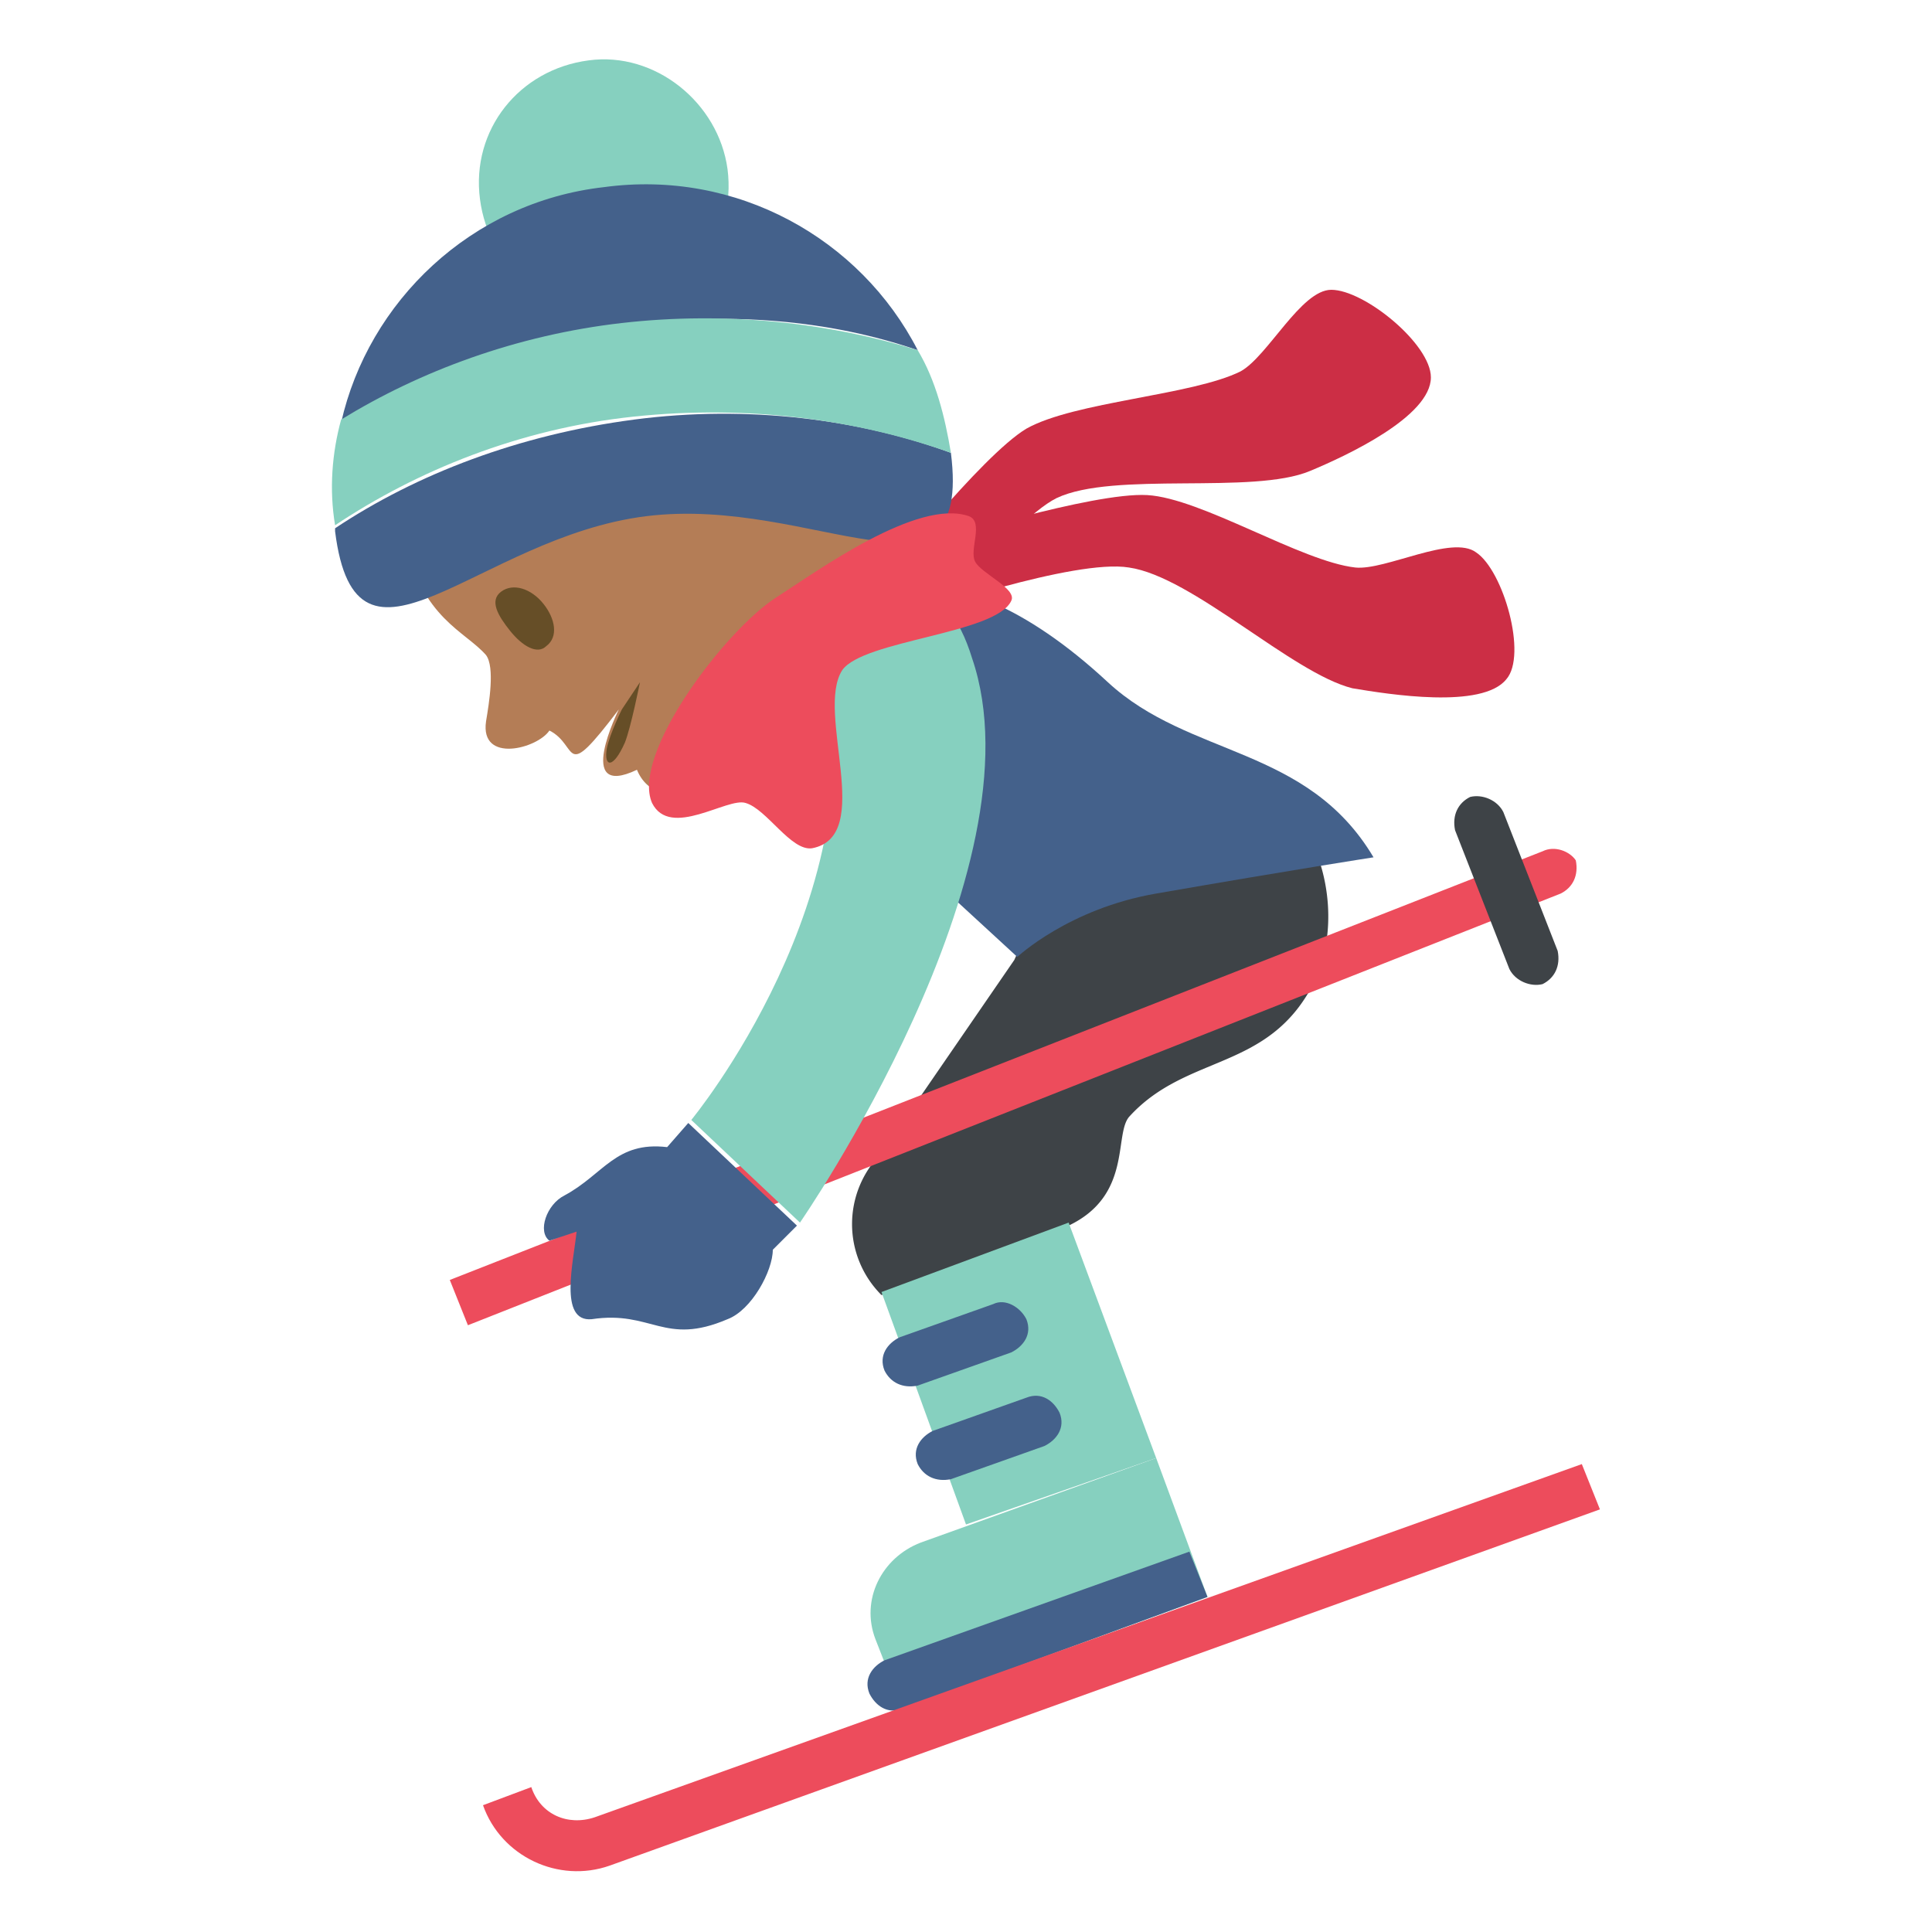 <svg xmlns="http://www.w3.org/2000/svg" viewBox="0 0 64 64">
    <title>skier</title>
    <path fill="#b47d56" d="M31.8 22.3l-3.4-8.1-15 3.7c.6 2.6 2 3 2.7 3.8.3.4.1 1.6 0 2.2-.2 1.4 1.7.9 2.1.3 1 .5.4 1.8 2.3-.7 0 0-1.5 3 .6 2 1.3 3.2 10.7-3.2 10.7-3.2"/>
    <g fill="#664e27">
        <path d="M18 20c.4.5.5 1.1.1 1.4-.3.3-.8 0-1.2-.5-.4-.5-.7-1-.3-1.3.4-.3 1-.1 1.4.4M21.2 22.6s-.3 1.5-.5 2c-.4.9-.7.8-.6.2.1-.5.5-1.3.5-1.3l.6-.9"/>
    </g>
    <path fill="#3e4347" d="M34.9 28.9l-1.3 2.9-4.4 6.4a3.32 3.32 0 0 0 0 4.7l6.2-2.3c2.1-1 1.5-3 2-3.6 1.9-2.1 4.6-1.5 6.1-4.4.8-1.6.6-3.7-.3-5.2l-8.3 1.5"/>
    <path fill="#44618b" d="M45.5 28.4c-2.2-3.7-6.1-3.3-8.8-5.8-5.6-5.2-9-2.8-8.8-1.7.4 3.1-.1 5.4.8 6.2l5 4.6s1.7-1.6 4.6-2.1c4.6-.8 7.2-1.2 7.2-1.2"/>
    <g fill="#cc2e45">
        <path d="M31.1 17.9s5.1-1.6 6.9-1.5c1.8.1 5.1 2.2 6.9 2.4 1 .1 3.2-1.1 4-.5.9.6 1.7 3.4 1 4.2-.8 1-3.9.5-5.1.3-2-.5-5.3-3.7-7.4-4-1.8-.3-7 1.5-7 1.5l.7-2.4"/>
        <path d="M29.2 19.3s3.3-4.2 4.8-5.1c1.6-.9 5.5-1.1 7.1-1.9.9-.5 2-2.7 3-2.7 1.1 0 3.3 1.8 3.3 2.9 0 1.3-2.8 2.6-4 3.1-1.9.8-6.5 0-8.4.9-1.6.8-4.9 5.2-4.9 5.2l-.9-2.4"/>
    </g>
    <path fill="#86d0bf" d="M24.1 5.6c.3 2.3-1.3 4.4-3.6 4.6-2.3.3-4.3-1.3-4.6-3.6-.3-2.3 1.3-4.3 3.6-4.6 2.2-.3 4.3 1.4 4.6 3.6"/>
    <g fill="#44618b">
        <path d="M30.4 11.6c-1.9-3.7-6-6-10.4-5.4-4.4.5-7.8 3.8-8.7 7.8 2.6-1.6 5.8-2.8 9.3-3.2 3.5-.5 6.9-.2 9.8.8M31.5 15c-3-1.1-6.7-1.6-10.5-1.1s-7.2 1.8-9.9 3.6v.1c.7 5.6 4.7.2 10.3-.5 5.6-.7 10.8 3.5 10.1-2.1"/>
    </g>
    <g fill="#86d0bf">
        <path d="M31.5 15c-.2-1.2-.5-2.4-1.1-3.4-2.9-.9-6.3-1.3-9.8-.9-3.5.4-6.7 1.6-9.3 3.2-.3 1.1-.4 2.3-.2 3.5 2.7-1.8 6.1-3.2 9.9-3.6 3.8-.4 7.4.1 10.5 1.2M30.5 51.1c-1.3.5-2 1.9-1.5 3.2l.9 2.3L40 52.9l-1.7-4.6-7.8 2.8"/>
    </g>
    <path fill="#44618b" d="M29.3 55c-.4.2-.7.6-.5 1.1.2.4.6.7 1.1.5L40 52.9l-.6-1.5L29.3 55"/>
    <path fill="#86d0bf" d="M38.3 48.3L32 50.5l-2.8-7.7 6.2-2.3z"/>
    <g fill="#44618b">
        <path d="M34 46.3l-3.1 1.1c-.4.2-.7.6-.5 1.1.2.4.6.6 1.1.5l3.1-1.1c.4-.2.7-.6.5-1.1-.2-.4-.6-.7-1.1-.5M32.9 43.2l-3.1 1.1c-.4.2-.7.6-.5 1.1.2.4.6.6 1.1.5l3.1-1.1c.4-.2.7-.6.5-1.1-.2-.4-.7-.7-1.1-.5"/>
    </g>
    <g fill="#ed4c5c">
        <path d="M19.7 60.2c-.9.3-1.8-.1-2.1-1l-1.6.6c.6 1.7 2.5 2.6 4.2 2L53 50l-.6-1.5-32.7 11.7M51.1 28.2L14.9 42.4l.6 1.5 36.2-14.3c.4-.2.6-.6.5-1.1-.2-.3-.7-.5-1.1-.3"/>
    </g>
    <path fill="#3e4347" d="M50 32.1c.2.4.7.6 1.1.5.4-.2.6-.6.5-1.1l-1.8-4.6c-.2-.4-.7-.6-1.1-.5-.4.2-.6.6-.5 1.1l1.8 4.6"/>
    <path fill="#86d0bf" d="M29.7 19.4c-1.4 0-2.7 1.2-2.4 2.5 1.8 7.7-4.4 15.2-4.4 15.2l3.6 3.4s8.1-11.7 5.7-18.7c-.4-1.3-1.1-2.4-2.5-2.4"/>
    <path fill="#44618b" d="M22.1 38c-1.7-.2-2.1.9-3.4 1.6-.6.3-.9 1.2-.5 1.5l.9-.3c-.1 1-.6 3 .5 2.9 2-.3 2.4.9 4.5 0 .8-.3 1.5-1.6 1.5-2.3l.8-.8-3.6-3.4-.7.8"/>
    <path fill="#ed4c5c" d="M21.6 26.6c.6 1.2 2.5-.2 3.1 0 .7.2 1.5 1.6 2.2 1.5 2.1-.4.1-4.5 1-5.9.7-1 5.1-1.2 5.6-2.3.2-.4-1-.9-1.2-1.3-.2-.4.3-1.3-.2-1.5-1.7-.6-5 1.8-6.4 2.7-1.7 1.1-4.8 5.2-4.1 6.8"/>
</svg>